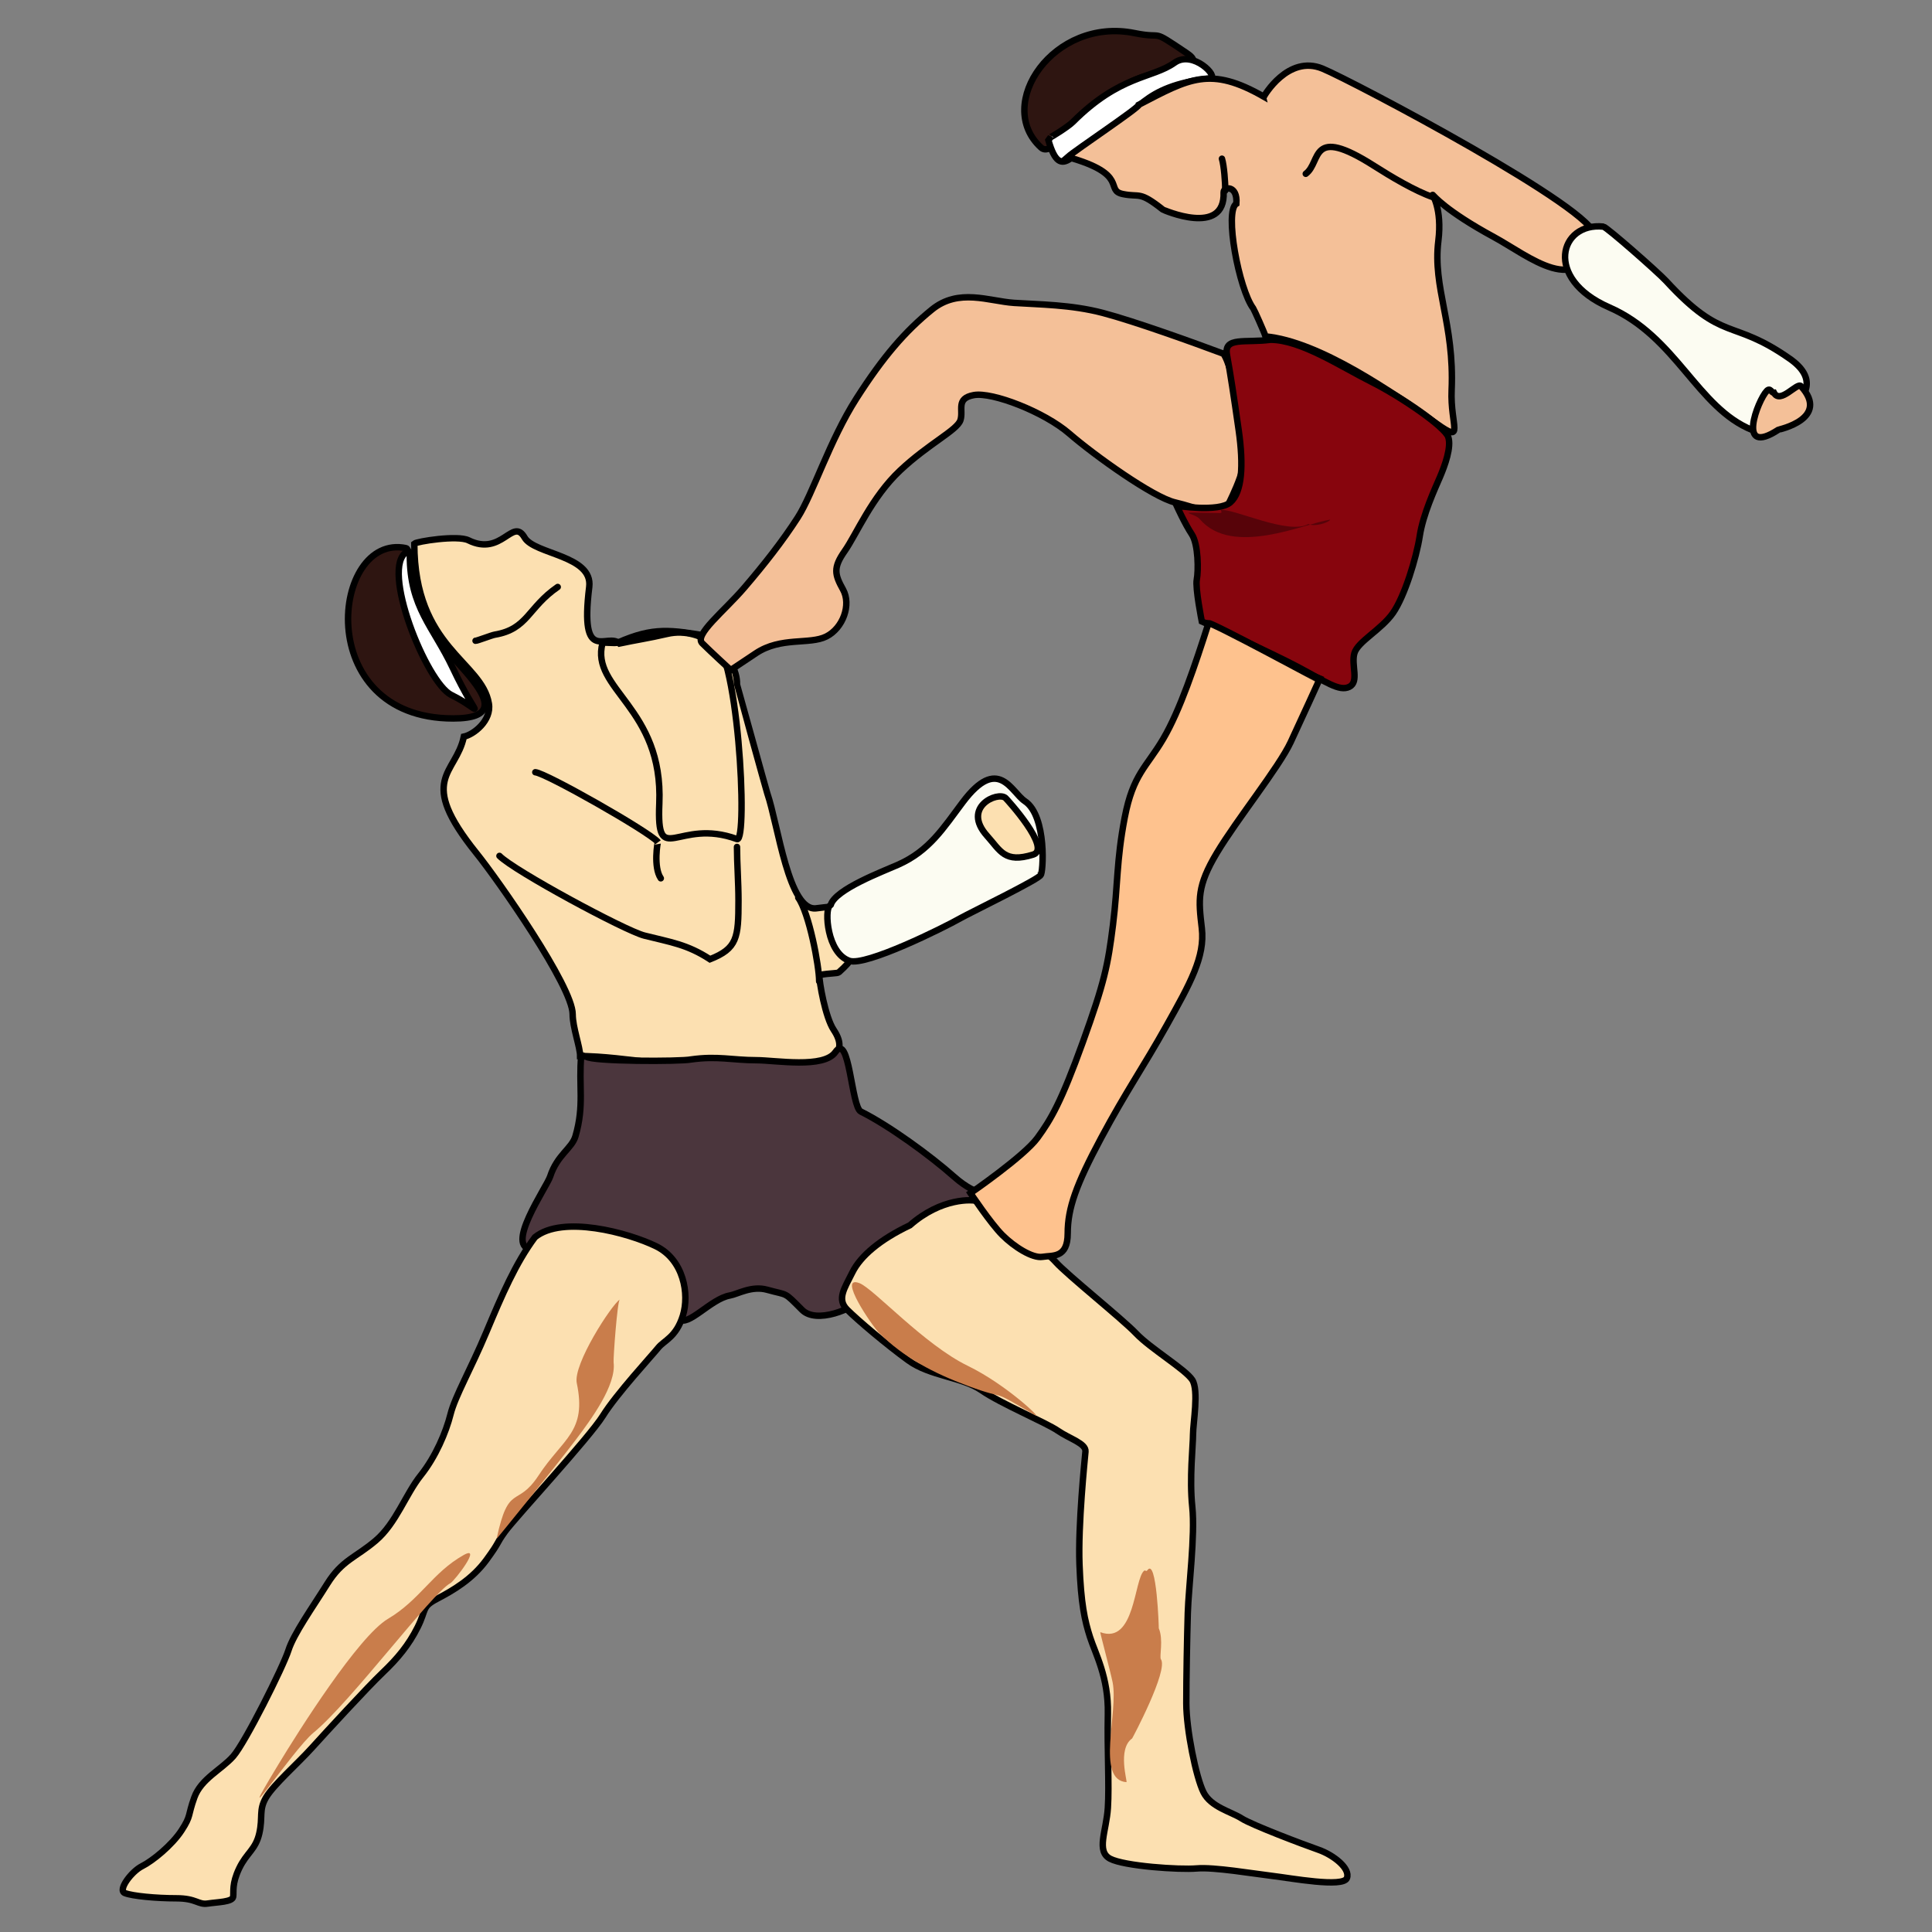 <?xml version="1.0" encoding="utf-8"?>
<!-- Generator: Adobe Illustrator 15.1.0, SVG Export Plug-In . SVG Version: 6.00 Build 0)  -->
<!DOCTYPE svg PUBLIC "-//W3C//DTD SVG 1.1//EN" "http://www.w3.org/Graphics/SVG/1.1/DTD/svg11.dtd">
<svg version="1.1" id="_x23_Layer_1" xmlns="http://www.w3.org/2000/svg" xmlns:xlink="http://www.w3.org/1999/xlink" x="0px"
	 y="0px" width="300px" height="300px" viewBox="0 0 300 300" enable-background="new 0 0 300 300" xml:space="preserve">
<rect x="0" y="0" width="300" height="300" fill="#808080" stroke="none"/>
<path fill-rule="evenodd" clip-rule="evenodd" fill="#2E1511" stroke="#000000" stroke-width="1" stroke-linecap="round" stroke-miterlimit="2.613" d="
	M63.057,85.115c-11.584-2.46-14.752,26.446,7.307,26.446c12.736,0-3.28-10.798-4.156-15.099
	C65.911,95.001,63.863,85.286,63.057,85.115z"/>
<path fill-rule="evenodd" clip-rule="evenodd" fill="#FFFFFF" stroke="#000000" stroke-width="1" stroke-linecap="round" stroke-miterlimit="2.613" d="
	M63.173,85.695c-4.185,2.382,3.03,20.294,6.9,22.213c5.267,2.612,4.302,4.415,0.212-4.235c-3.01-6.366-6.648-9.336-6.648-17.398
	C63.637,85.766,63.516,85.5,63.173,85.695z"/>
<path fill-rule="evenodd" clip-rule="evenodd" fill="#FCE0B1" stroke="#000000" stroke-width="1" stroke-linecap="round" stroke-miterlimit="2.613" d="
	M114.44,106.225c0.069-4.195-5.284-9.09-10.843-7.794c-3.06,0.712-4.776,0.929-7.403,1.491c-1.896-1.815-6.213,3.524-4.699-8.775
	c0.605-4.922-8.519-5.046-10.035-7.675c-1.864-3.233-3.523,2.999-8.716,0.424c-1.691-0.838-8.033,0.179-8.411,0.523
	c0,16.214,10.501,18.254,11.579,24.842c0.43,2.628-2.36,4.807-3.884,5.123c-1.229,5.931-7.427,6.444,1.969,18.115
	c3.346,4.156,14.926,20.666,14.926,24.994c0,2.053,1.16,5.088,1.16,6.496c6.82,0,16.345,2.198,24.357,1.855
	c3.689-0.157,19.8,1.226,15.022-5.915c-1.321-1.975-2.261-7.474-2.241-8.526c1.794-0.337,2.796-0.209,3.053-0.441
	c4.298-3.876,1.278-3.017-1.027-9.667c-1.388-0.287,1.886-0.793-2.512-0.252c-4.28,0.526-5.896-12.925-7.595-17.863
	C118.98,122.717,114.439,106.237,114.44,106.225z"/>
<path fill-rule="evenodd" clip-rule="evenodd" fill="none" stroke="#000000" stroke-width="1" stroke-linecap="round" stroke-miterlimit="2.613" d="
	M86.603,91.146c-4.643,3.195-4.642,6.537-9.763,7.403c-0.522,0.088-2.754,0.968-2.996,0.948"/>
<path fill-rule="evenodd" clip-rule="evenodd" fill="none" stroke="#000000" stroke-width="1" stroke-linecap="round" stroke-miterlimit="2.613" d="
	M93.563,99.846c-1.942,7.2,9.454,9.99,8.815,24.938c-0.437,10.208,2.868,2.132,12.063,5.508c1.753,0.643,0.214-30.724-4.195-31.47
	c-6.075-1.029-8.736-1.499-14.284,0.948C95.525,99.962,93.609,99.673,93.563,99.846z"/>
<path fill-rule="evenodd" clip-rule="evenodd" fill="none" stroke="#000000" stroke-width="1" stroke-linecap="round" stroke-miterlimit="2.613" d="
	M83.123,119.912c1.62,0.116,17.518,9.134,19.042,10.831c-0.04-0.066-0.753,3.892,0.444,5.64"/>
<path fill-rule="evenodd" clip-rule="evenodd" fill="none" stroke="#000000" stroke-width="1" stroke-linecap="round" stroke-miterlimit="2.613" d="
	M77.556,132.903c2.211,2.282,19.507,11.617,22.502,12.374c4.063,1.028,6.629,1.353,10.187,3.672
	c4.229-1.669,4.427-3.341,4.427-9.087c0-2.888-0.232-5.805-0.232-8.351"/>
<path fill-rule="evenodd" clip-rule="evenodd" fill="none" stroke="#000000" stroke-width="1" stroke-linecap="round" stroke-miterlimit="2.613" d="
	M123.952,139.398c1.679,2.33,3.248,10.575,3.248,12.99"/>
<path fill-rule="evenodd" clip-rule="evenodd" fill="#FCFCF2" stroke="#000000" stroke-width="1" stroke-linecap="round" stroke-miterlimit="2.613" d="
	M128.823,140.674c-0.782,0.588-0.445,7.309,3.074,8.525c2.517,0.87,14.604-5.122,17.272-6.641
	c1.347-0.767,12.463-6.163,12.421-6.698c0.387-0.089,1.021-9.146-2.446-11.453c-2.126-1.414-4.107-7.214-9.657,0.172
	c-3.025,4.027-5.182,7.532-10.021,9.687c-2.411,1.073-9.711,3.801-10.464,6.229L128.823,140.674z"/>
<path fill-rule="evenodd" clip-rule="evenodd" fill="#FCE0B1" stroke="#000000" stroke-width="1" stroke-linecap="round" stroke-miterlimit="2.613" d="
	M156.139,123.914c-1.189-1.078-6.885,1.415-2.859,5.886c2.073,2.303,2.708,4.284,7.151,2.899
	C163.36,131.786,156.361,124.114,156.139,123.914z"/>
<path fill-rule="evenodd" clip-rule="evenodd" fill="#4B363D" stroke="#000000" stroke-width="1" stroke-linecap="round" stroke-miterlimit="2.613" d="
	M107.307,164.51c-1.568,0.344-15.46,0.334-16.278-0.444c-0.175,0.038-0.387-0.113-0.772-0.252
	c-0.438,4.827,0.515,7.751-0.898,12.613c-0.557,1.917-2.83,2.877-3.934,6.264c-0.539,1.654-7.311,11.281-2.678,11.281
	c4.97,0,9.589,3.106,14.005,4.987c3.813,1.624,5.902,3.08,8.66,5.839c1.362,1.363,4.964-3.128,7.927-3.635
	c1.18-0.202,3.38-1.563,5.79-0.889c3.343,0.936,2.486,0.189,5.422,3.132c2.185,2.19,7.821-0.002,10.091-2.214
	c1.137-1.107,3.83-1.258,6.595-4.235c2.727-2.936,7.046-4.31,9.492-8.775c2.411-4.403,1.653-1.703-2.592-5.471
	c-3.679-3.267-10.099-7.939-14.469-10.111c-1.476-0.734-1.763-12.403-3.943-9.239c-1.796,2.605-9.291,1.266-12.305,1.266
	C113.75,164.626,111.424,163.931,107.307,164.51z"/>
<path fill-rule="evenodd" clip-rule="evenodd" fill="#FCE0B1" stroke="#000000" stroke-width="1" stroke-linecap="round" stroke-miterlimit="2.613" d="
	M83.065,192.115c-3.016,4.061-5.104,8.932-7.54,14.731c-2.436,5.799-4.872,9.976-5.568,12.759c-0.696,2.783-2.319,6.611-4.639,9.511
	c-2.32,2.9-3.828,7.424-6.959,10.091c-3.132,2.668-5.219,3.017-7.539,6.728c-2.32,3.712-5.22,7.771-6.032,10.323
	s-6.728,14.384-8.583,16.471c-1.855,2.088-4.988,3.479-6.031,6.38c-1.044,2.899-0.464,2.783-1.972,5.104
	c-1.507,2.319-4.523,4.755-6.147,5.567s-3.828,3.712-2.667,4.176c1.16,0.464,4.872,0.812,8.003,0.812s3.364,1.045,4.872,0.813
	s3.828-0.232,3.943-1.044c0.116-0.813-0.232-1.972,0.928-4.408c1.16-2.436,2.552-2.899,3.132-5.451s-0.116-3.596,1.044-5.567
	c1.16-1.972,4.872-5.22,7.076-7.655s8.699-9.511,11.019-11.715c2.32-2.204,4.06-4.292,5.451-7.076
	c1.392-2.783,0.58-3.132,3.016-4.407c2.436-1.276,5.451-3.016,7.655-6.031c2.204-3.017,1.392-2.32,2.9-4.408
	c1.508-2.088,13.107-14.614,15.195-17.979c2.087-3.363,7.655-9.395,8.583-10.555s2.784-1.624,3.828-4.987
	c1.044-3.364,0.116-8.7-4.176-10.787C97.564,191.42,87.357,188.636,83.065,192.115z"/>
<path fill-rule="evenodd" clip-rule="evenodd" fill="#FCE0B1" stroke="#000000" stroke-width="1" stroke-linecap="round" stroke-miterlimit="2.613" d="
	M141.292,190.26c-4.64,2.204-7.656,4.756-8.932,7.308s-2.436,4.175-0.812,5.799c1.624,1.624,6.147,5.452,9.511,7.888
	c3.364,2.436,8.352,2.552,11.368,4.64c3.016,2.088,9.975,4.987,11.831,6.264c1.855,1.275,4.407,1.972,4.291,3.248
	c-0.115,1.275-1.16,11.366-0.928,17.514s0.813,8.7,1.624,11.252s2.899,6.263,2.783,11.946c-0.115,5.684,0.232,11.02,0,14.615
	c-0.231,3.596-1.855,6.728,0.349,7.888c2.203,1.159,10.787,1.739,13.455,1.507c2.667-0.231,8.815,0.813,11.715,1.16
	s11.019,1.855,11.599,0.348s-2.088-3.596-4.407-4.407c-2.32-0.812-10.323-3.828-11.947-4.872c-1.624-1.043-4.756-1.739-5.916-4.059
	c-1.16-2.32-2.667-9.744-2.667-13.804s0.115-10.091,0.231-14.034c0.116-3.944,1.16-12.063,0.696-16.471
	c-0.464-4.408,0.116-9.512,0.116-11.251c0-1.74,0.928-6.844-0.116-8.468s-6.496-4.872-8.699-7.191
	c-2.204-2.319-10.787-9.163-12.527-11.135s-6.843-5.22-7.771-6.031c-0.928-0.813-3.247-3.017-4.175-3.364
	C151.035,186.2,146.164,185.968,141.292,190.26z"/>
<path fill-rule="evenodd" clip-rule="evenodd" fill="#C97D4B" d="M96.23,201.801c-1.268,0.807-7.279,10.063-6.668,12.971
	c1.595,7.594-2.132,8.542-5.939,14.343c-3.355,5.114-4.636,1.04-6.508,9.823c-0.017,0.077,9.278-11.361,12.308-15.391
	c2.344-3.117,6.297-8.444,5.859-12.003C95.207,210.93,95.867,202.031,96.23,201.801z"/>
<path fill-rule="evenodd" clip-rule="evenodd" fill="#C97D4B" d="M71.988,241.47c-4.828,2.712-6.766,6.953-11.735,9.896
	c-4.615,2.731-13.886,17.427-16.994,22.562c-7.928,13.096,2.235-2.271,5.415-4.872c5.761-4.711,18.354-21.646,21.283-23.237
	C70.58,245.479,74.951,239.804,71.988,241.47z"/>
<path fill-rule="evenodd" clip-rule="evenodd" fill="#C97D4B" d="M133.463,199.249c2.195,0.847,9.999,9.522,16.819,12.838
	c6.026,2.931,11.804,8.476,10.419,7.655c-7.628-4.515-3.622-2.025-10.419-4.547c-5.237-1.942-9.936-4.38-13.767-8.212
	C135.443,205.912,129.931,197.886,133.463,199.249z"/>
<path fill-rule="evenodd" clip-rule="evenodd" fill="#C97D4B" d="M177.655,243.905c-1.577,1.29-1.396,11.556-6.807,9.534
	c-0.073-0.027,1.587,6.156,1.915,7.768c0.953,4.676-2.65,15.18,2.147,15.523c0.22,0.016-1.457-5.138,0.888-6.787
	c0.048-0.033,5.669-10.61,4.468-12.295c-0.272-0.383,0.43-3.036-0.331-4.813c0.02-0.038-0.32-11.004-1.757-9.027
	C177.948,244.126,177.861,243.736,177.655,243.905z"/>
<path fill-rule="evenodd" clip-rule="evenodd" fill="#2E1511" stroke="#000000" stroke-width="1" stroke-linecap="round" stroke-miterlimit="2.613" d="
	M184.275,8.243c-5.938-3.99-3.192-2.104-8.093-3.102c-12.561-2.559-21.854,11.103-14.533,17.77c2.513,2.289,8.65-10.347,18.2-11.521
	C187.088,10.5,185.44,9.026,184.275,8.243z"/>
<path fill-rule="evenodd" clip-rule="evenodd" fill="#FFFFFF" stroke="#000000" stroke-width="1" stroke-linecap="round" stroke-miterlimit="2.613" d="
	M162.799,21.781c2.001,6.949,3.959,1.213,8.914-1.369c5.01-2.61,5.347-7.044,16.207-8.241c1.421-0.157-2.662-4.476-5.533-2.433
	c-3.479,2.476-8.457,1.867-15.791,9.201c-0.756,0.756-3.457,2.428-3.44,2.343L162.799,21.781z"/>
<path fill-rule="evenodd" clip-rule="evenodd" fill="#F4C098" stroke="#000000" stroke-width="1" stroke-linecap="round" stroke-miterlimit="2.613" d="
	M196.251,15.012c-8.338-4.778-11.565-2.821-19.376,1.234c0.038,0.457-9.737,6.953-11.083,8.137c9.668,2.701,5.678,5.16,8.569,5.75
	c2.705,0.551,2.477-0.543,6.203,2.41c0.038,0.03,9.715,4.311,9.438-2.693c-0.034-0.867,2.205-1.167,1.979,1.778
	c-1.888,1.135,0.39,13.28,2.618,16.252c0.138,0.185,1.72,3.715,1.911,4.359c8.295,0.754,19.822,8.735,26.555,13.537
	c4.479,3.195,2.106,0.302,2.343-5.207c0.444-10.397-2.961-15.853-2.061-23.169c1.241-10.091-6.452-8.77,8.636-0.588
	c5.363,2.909,13.527,9.875,15.575-0.171c0.782-3.837-37.577-24.082-42.196-25.988C199.995,8.438,196.247,14.966,196.251,15.012z"/>
<path fill-rule="evenodd" clip-rule="evenodd" fill="none" stroke="#000000" stroke-width="1" stroke-linecap="round" stroke-miterlimit="2.613" d="
	M189.743,24.644c0.333,1.069,0.521,3.739,0.521,4.947"/>
<path fill-rule="evenodd" clip-rule="evenodd" fill="none" stroke="#000000" stroke-width="1" stroke-linecap="round" stroke-miterlimit="2.613" d="
	M202.759,26.987c2.471-1.817,0.514-7.658,10.607-1.235c2.561,1.63,6.302,3.885,9.178,4.879"/>
<path fill-rule="evenodd" clip-rule="evenodd" fill="#FCFCF2" stroke="#000000" stroke-width="1" stroke-linecap="round" stroke-miterlimit="2.613" d="
	M248.968,35.188c-6.775-0.719-9.345,8.063,0.911,12.537c10.459,4.562,13.668,15.63,22.217,19.049
	c0.169,0.067,14.09-5.269,5.832-11.061c-9.078-6.368-10.273-2.375-19.197-12.064C257.457,42.266,249.468,35.241,248.968,35.188z"/>
<path fill-rule="evenodd" clip-rule="evenodd" fill="#F4C098" stroke="#000000" stroke-width="1" stroke-linecap="round" stroke-miterlimit="2.613" d="
	M274.35,60.7c-1.401,1.438-4.819,10.361,1.801,6.028c0.033-0.022,8.109-1.708,3.496-6.769c-0.575-0.63-3.23,2.867-4.188,1.019
	C275.054,61.013,274.897,60.138,274.35,60.7z"/>
<path fill-rule="evenodd" clip-rule="evenodd" fill="#F4C098" stroke="#000000" stroke-width="1" stroke-linecap="round" stroke-miterlimit="2.613" d="
	M189.743,54.842c-4.166-1.562-13.538-4.946-18.484-6.248s-9.892-1.302-13.797-1.562c-3.905-0.261-8.591-2.343-12.756,1.041
	s-7.55,7.29-11.715,13.798c-4.166,6.508-6.769,14.838-9.112,18.483c-2.343,3.645-5.206,7.289-8.33,10.934s-7.81,7.29-6.508,8.591
	c1.301,1.302,4.425,4.166,4.425,4.166s0,0,3.905-2.603c3.905-2.604,8.331-1.302,10.934-2.604s3.905-4.946,2.603-7.289
	c-1.301-2.343-1.562-3.384,0.261-5.988s4.166-8.331,8.591-12.496c4.425-4.165,8.852-6.248,9.372-7.81
	c0.521-1.563-0.781-3.384,2.083-3.905c2.863-0.521,10.934,2.604,14.839,5.988s13.017,9.893,16.4,10.674
	c3.385,0.781,7.29,2.603,8.07,0.781c0.781-1.822,3.645-6.769,2.863-11.455C192.606,62.652,190.523,54.582,189.743,54.842z"/>
<path fill-rule="evenodd" clip-rule="evenodd" fill="#87050D" stroke="#000000" stroke-width="1" stroke-linecap="round" stroke-miterlimit="2.613" d="
	M197.292,52.76c-3.905,0.521-7.289-0.521-6.769,2.343c0.521,2.863,1.042,6.248,1.822,11.715c0.781,5.467,0.521,9.632-1.302,11.194
	c-1.822,1.562-8.33,0.52-8.33,0.52s1.302,2.864,2.343,4.426c1.042,1.562,1.041,5.728,0.781,7.029
	c-0.261,1.301,0.78,6.508,0.78,6.508s10.413,4.687,14.839,7.029s6.509,3.905,8.07,3.124c1.563-0.781,0.261-3.384,0.781-5.207
	s4.166-3.645,5.988-6.249c1.821-2.603,3.645-8.591,4.165-11.975s2.343-7.289,3.124-9.111s1.821-4.686,1.301-6.248
	c-0.52-1.562-7.289-6.248-11.975-8.591C208.227,56.925,201.979,52.76,197.292,52.76z"/>
<path fill-rule="evenodd" clip-rule="evenodd" fill="#FEC28E" stroke="#000000" stroke-width="1" stroke-linecap="round" stroke-miterlimit="2.613" d="
	M187.66,96.756c-2.083,6.508-4.426,13.537-7.029,17.962c-2.603,4.426-4.686,5.467-5.987,12.236s-1.041,10.413-1.822,16.661
	c-0.781,6.248-1.302,8.851-4.686,18.223c-3.385,9.372-4.947,11.976-7.029,14.839c-2.083,2.864-10.413,8.591-10.413,8.591
	s3.123,4.687,4.946,6.509c1.822,1.822,4.686,3.645,6.248,3.384c1.562-0.26,3.904,0.261,3.904-3.645
	c0-3.904,1.302-7.549,5.207-14.839c3.905-7.289,6.508-10.934,10.152-17.441c3.646-6.509,5.987-10.674,5.467-15.1
	c-0.52-4.425-0.78-6.508,2.344-11.715c3.124-5.207,9.632-13.277,11.454-17.182c1.822-3.905,4.426-9.632,4.426-9.632
	S188.441,96.756,187.66,96.756z"/>
<path fill-rule="evenodd" clip-rule="evenodd" fill="#570309" d="M189.603,79.199c1.975-0.259,10.501,3.936,13.57,2.164
	c0.884,0.511,3.189-0.217,3.38-0.676c-4.021,0.604-15.199,5.838-20.234-0.06c-0.983-1.151-4.733-1.067,2.995-0.961
	C190.063,79.676,189.402,79.225,189.603,79.199z"/>
</svg>
